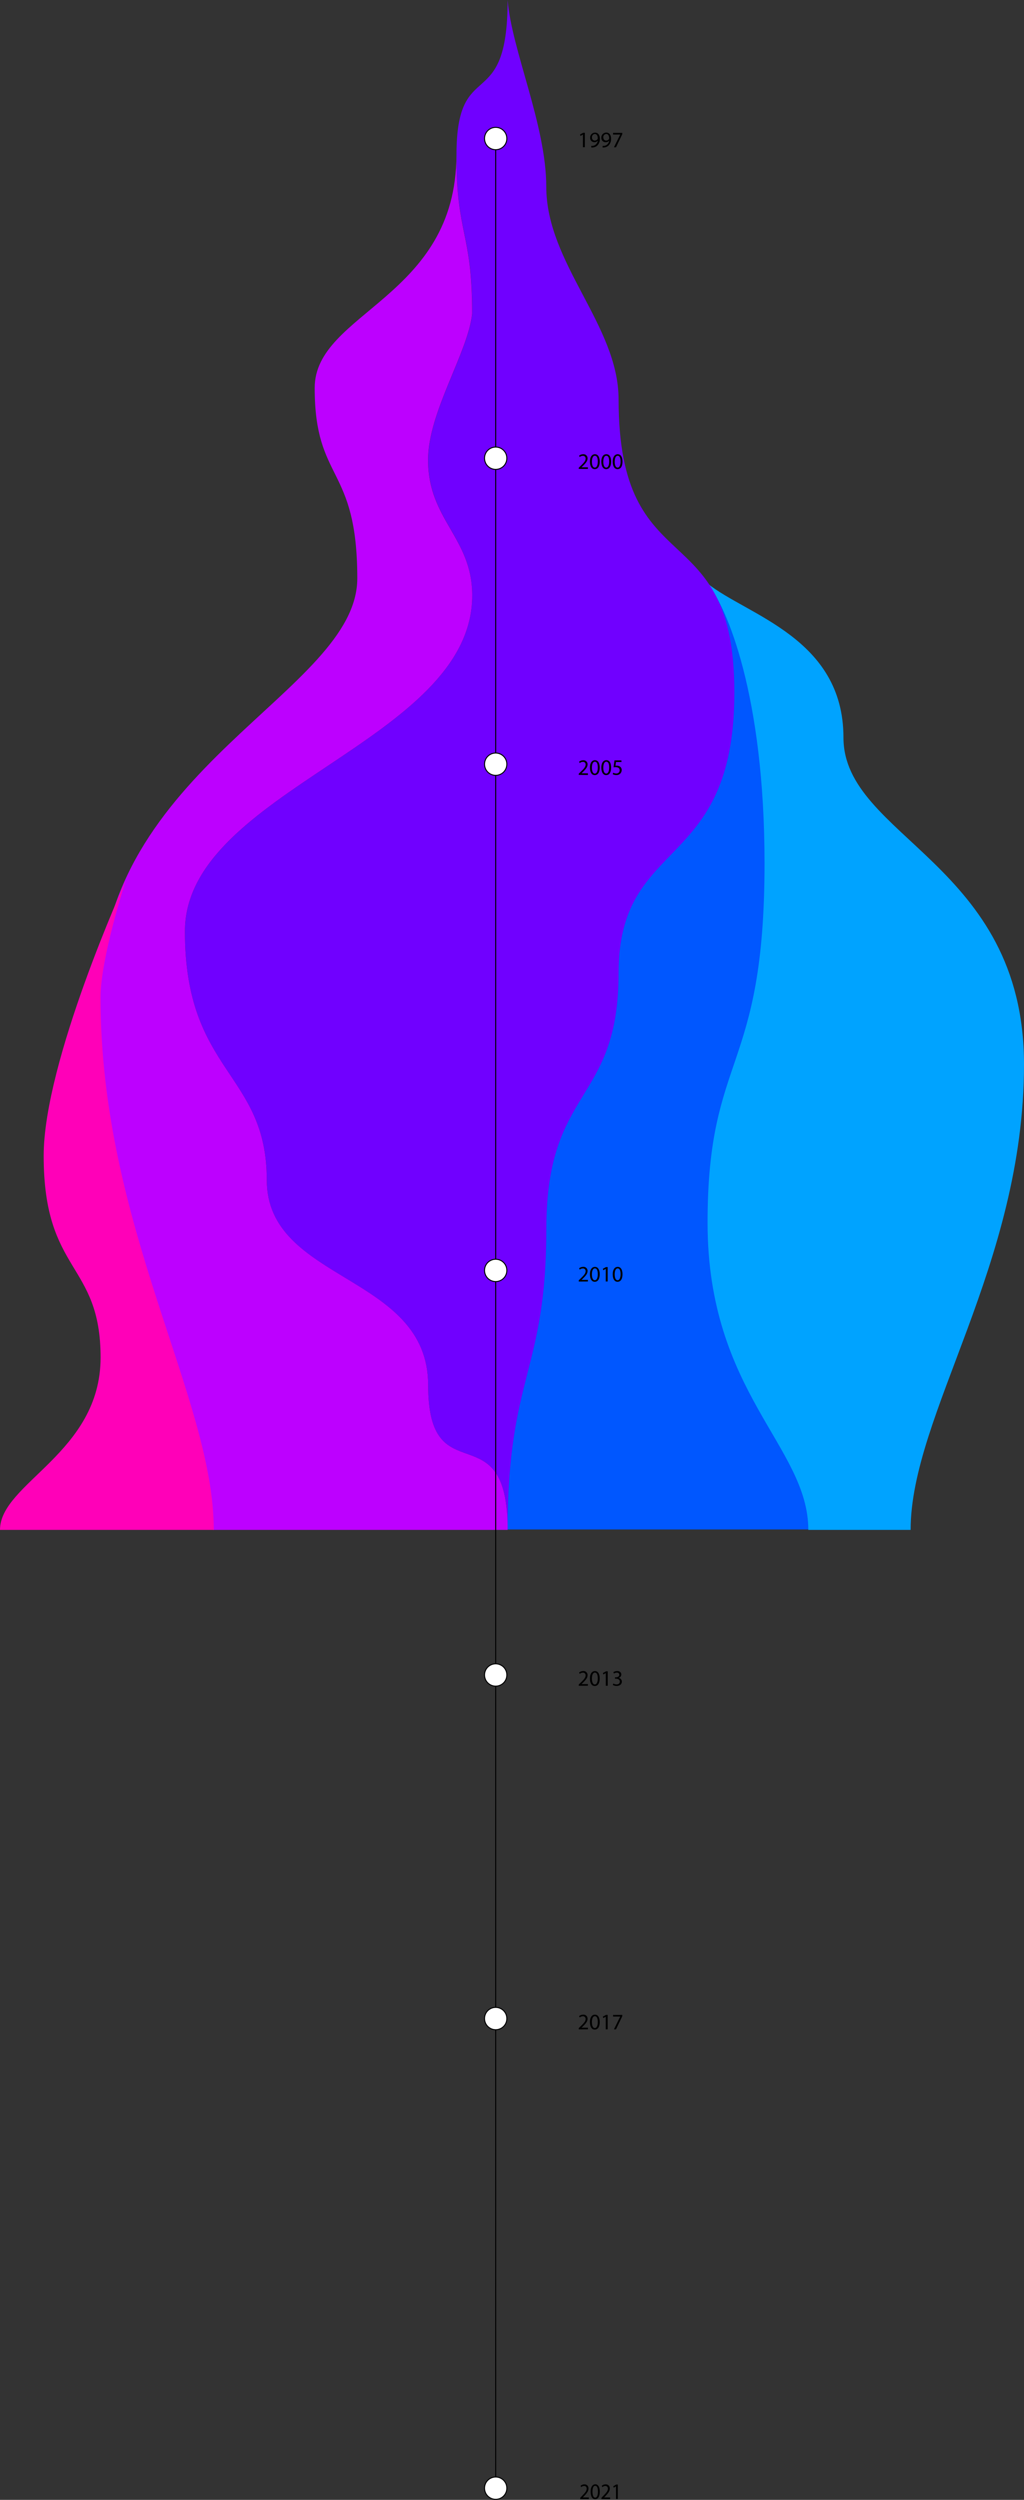 <svg xmlns="http://www.w3.org/2000/svg" viewBox="0 0 524.47 1279.43"><rect x="0" y="0" width="524.47" height="1279.43" fill="#333333" stroke="none"/><g id="Ebene_2" data-name="Ebene 2"><g id="Ebene_1-2" data-name="Ebene 1"><g id="Waves"><path id="Canvas" d="M375.68,354.17l-12.9-55.6c12.9,18.13,29.2,56.94,29.2,143.17,0,107.79-29.2,96.68-29.2,183.9S414.39,740,414.39,782.79H259.56c0-79,19.83-80.93,19.83-154.12s37-63.51,37-130.89C316.37,427.31,375.68,446.89,375.68,354.17Z" style="fill:#0057ff"/><path id="JS" d="M391.58,441.83c0-86.26-19.47-131.42-29.2-143.21C382.54,314.89,432,326.56,432,377.5s92.47,64.39,92.47,167.27S466.4,724,466.4,783H414c0-42.8-51.6-70-51.6-157.21S391.58,549.66,391.58,441.83Z" style="fill:#00a3ff"/><path id="CSS" d="M279.79,95.56C279.79,64.09,262,25.43,260,0c0,59.83-26.2,27.74-26.2,79.25,0,41.21,8.06,39.23,8.06,81.23-2,19.87-22.58,50.3-22.58,74.9,0,30.74,22.58,39.67,22.58,69.34,0,75.09-147.16,99.53-147.16,172s41.93,72.13,41.93,127.2c0,52.65,82.65,47.82,82.65,105S260,721.27,260,783c0-79,19.83-80.93,19.83-154.12s37-63.51,37-130.89c0-70.48,59.3-50.89,59.3-143.61s-59.3-53.89-59.3-150C316.78,166.42,279.79,134.91,279.79,95.56Z" style="fill:#7000ff"/><path id="Flash" d="M219.24,235.39c0-24.6,20.55-55,22.58-74.9,0-42-8.06-40-8.06-81.23,0,73.31-72.58,80.52-72.58,119.27C161.18,247,183,237.77,183,296S51.11,393,51.11,510.6,109.17,715.53,109.17,783H260c0-61.73-40.72-16.91-40.72-74.1s-82.65-52.36-82.65-105c0-55.07-41.93-54.75-41.93-127.2s147.16-96.89,147.16-172C241.82,275.06,219.24,266.13,219.24,235.39Z" style="fill:#bd00ff"/><path id="WebGL" d="M22.37,591.53c0-48.42,42-140.75,42-140.75s-12.88,39.5-12.88,59.69c0,117.7,58,205,58,272.53H0c0-24,51.52-39.26,51.52-88.23S22.37,652,22.37,591.53Z" style="fill:#ff00b8"/></g><g id="Timeline"><line x1="253.88" y1="70.64" x2="253.88" y2="1275.53" style="fill:none;stroke:#000;stroke-miterlimit:10;stroke-width:0.52px"/><circle cx="253.88" cy="70.9" r="5.72" style="fill:#fff;stroke:#000;stroke-miterlimit:10;stroke-width:0.52px"/><circle cx="253.88" cy="234.52" r="5.72" style="fill:#fff;stroke:#000;stroke-miterlimit:10;stroke-width:0.52px"/><circle cx="253.88" cy="391.11" r="5.72" style="fill:#fff;stroke:#000;stroke-miterlimit:10;stroke-width:0.52px"/><circle cx="253.88" cy="650.19" r="5.72" style="fill:#fff;stroke:#000;stroke-miterlimit:10;stroke-width:0.52px"/><circle cx="253.88" cy="857.25" r="5.72" style="fill:#fff;stroke:#000;stroke-miterlimit:10;stroke-width:0.52px"/><circle cx="253.88" cy="1033.09" r="5.72" style="fill:#fff;stroke:#000;stroke-miterlimit:10;stroke-width:0.52px"/><circle cx="253.88" cy="1273.44" r="5.72" style="fill:#fff;stroke:#000;stroke-miterlimit:10;stroke-width:0.52px"/><path d="M298.58,68.88h0l-1.29.7-.21-.76,1.62-.86h.85v7.38h-1Z"/><path d="M302.82,74.64a4.4,4.4,0,0,0,.81,0,2.75,2.75,0,0,0,1.56-.72,3.2,3.2,0,0,0,1-1.94h0a2.17,2.17,0,0,1-1.74.8,2.14,2.14,0,0,1-2.19-2.09,1,1,0,0,1,0-.17,2.54,2.54,0,0,1,2.44-2.63h.08c1.51,0,2.45,1.23,2.45,3.12a4.7,4.7,0,0,1-1.26,3.44,3.72,3.72,0,0,1-2.16,1,4.69,4.69,0,0,1-.92.06Zm.37-4.26a1.43,1.43,0,0,0,1.28,1.56h.14a1.66,1.66,0,0,0,1.46-.77.78.78,0,0,0,.09-.37c0-1.26-.47-2.22-1.52-2.22a1.6,1.6,0,0,0-1.45,1.8Z"/><path d="M308.66,74.64a4.4,4.4,0,0,0,.81,0,2.78,2.78,0,0,0,1.56-.72,3.24,3.24,0,0,0,1-1.94h0a2.18,2.18,0,0,1-1.74.8A2.14,2.14,0,0,1,308,70.65v-.17a2.54,2.54,0,0,1,2.44-2.63h.09c1.51,0,2.44,1.23,2.44,3.12a4.69,4.69,0,0,1-1.27,3.47,3.64,3.64,0,0,1-2.15,1,4.69,4.69,0,0,1-.92.06Zm.37-4.26a1.43,1.43,0,0,0,1.28,1.56h.14a1.66,1.66,0,0,0,1.46-.77.78.78,0,0,0,.09-.37c0-1.26-.47-2.22-1.51-2.22A1.6,1.6,0,0,0,309,70.38Z"/><path d="M318.72,68v.66l-3.22,6.73h-1.05l3.22-6.52H314V68Z"/><path d="M296.41,240v-.61l.78-.76c1.89-1.8,2.74-2.75,2.75-3.87a1.32,1.32,0,0,0-1.17-1.45,1.38,1.38,0,0,0-.29,0,2.48,2.48,0,0,0-1.56.62l-.32-.71a3.28,3.28,0,0,1,2.08-.75,2.08,2.08,0,0,1,2.26,1.89,2.35,2.35,0,0,1,0,.26c0,1.37-1,2.47-2.55,4l-.59.55v0h3.32V240Z"/><path d="M307.16,236.21c0,2.52-.94,3.9-2.57,3.9-1.45,0-2.42-1.35-2.45-3.8s1.07-3.84,2.57-3.84S307.16,233.86,307.16,236.21Zm-4,.12c0,1.92.59,3,1.5,3s1.52-1.19,1.52-3.08-.47-3-1.51-3c-.87,0-1.51,1.06-1.51,3.09Z"/><path d="M313,236.21c0,2.52-.93,3.9-2.57,3.9-1.44,0-2.42-1.35-2.44-3.8s1-3.84,2.57-3.84S313,233.86,313,236.21Zm-4,.12c0,1.92.59,3,1.5,3s1.51-1.19,1.51-3.08-.46-3-1.5-3c-.87,0-1.51,1.06-1.51,3.09Z"/><path d="M318.83,236.21c0,2.52-.94,3.9-2.57,3.9-1.45,0-2.42-1.35-2.45-3.8s1.07-3.84,2.57-3.84S318.83,233.86,318.83,236.21Zm-4,.12c0,1.92.6,3,1.51,3s1.51-1.19,1.51-3.08-.47-3-1.5-3c-.88,0-1.52,1.06-1.52,3.09Z"/><path d="M296.41,396.58V396l.78-.76c1.89-1.8,2.74-2.75,2.75-3.87a1.31,1.31,0,0,0-1.17-1.44h-.29a2.48,2.48,0,0,0-1.56.62l-.32-.7a3.22,3.22,0,0,1,2.08-.75,2.07,2.07,0,0,1,2.26,1.88,2.44,2.44,0,0,1,0,.27c0,1.36-1,2.47-2.55,4l-.59.52h3.32v.88Z"/><path d="M307.16,392.8c0,2.52-.94,3.91-2.57,3.91-1.45,0-2.42-1.36-2.45-3.8s1.07-3.85,2.57-3.85S307.16,390.45,307.16,392.8Zm-4,.12c0,1.92.59,3,1.5,3s1.52-1.2,1.52-3.09-.47-3-1.51-3c-.87,0-1.51,1.06-1.51,3.09Z"/><path d="M313,392.8c0,2.52-.93,3.91-2.57,3.91-1.44,0-2.42-1.36-2.44-3.8s1-3.85,2.57-3.85S313,390.45,313,392.8Zm-4,.12c0,1.92.59,3,1.5,3s1.51-1.2,1.51-3.09-.46-3-1.5-3c-.87,0-1.51,1.06-1.51,3.09Z"/><path d="M318.33,390h-2.82l-.29,1.9a4,4,0,0,1,.6-.05,3.2,3.2,0,0,1,1.6.4,2.12,2.12,0,0,1,1,1.9,2.57,2.57,0,0,1-2.75,2.53,3.57,3.57,0,0,1-1.84-.46l.25-.76a3.36,3.36,0,0,0,1.56.41,1.63,1.63,0,0,0,1.74-1.5.31.31,0,0,1,0-.1c0-1-.65-1.64-2.13-1.64a7.17,7.17,0,0,0-1,.08l.48-3.55h3.53Z"/><path d="M296.41,655.9v-.62l.78-.76c1.89-1.8,2.74-2.76,2.75-3.87a1.32,1.32,0,0,0-1.18-1.45.88.88,0,0,0-.28,0,2.48,2.48,0,0,0-1.56.62l-.32-.7a3.22,3.22,0,0,1,2.08-.75,2.07,2.07,0,0,1,2.26,1.88,2.44,2.44,0,0,1,0,.27c0,1.36-1,2.46-2.55,4l-.59.52h3.32v.83Z"/><path d="M307.16,652.12c0,2.51-.94,3.9-2.57,3.9-1.45,0-2.42-1.35-2.45-3.8s1.07-3.84,2.57-3.84S307.16,649.76,307.16,652.12Zm-4,.11c0,1.92.59,3,1.5,3s1.52-1.2,1.52-3.08-.47-3-1.51-3c-.87,0-1.51,1.07-1.51,3.08Z"/><path d="M310.25,649.41h0l-1.28.7-.2-.76,1.62-.87h.85v7.39h-1Z"/><path d="M318.83,652.12c0,2.51-.94,3.9-2.57,3.9-1.45,0-2.42-1.35-2.45-3.8s1.07-3.84,2.57-3.84S318.83,649.76,318.83,652.12Zm-4,.11c0,1.92.6,3,1.5,3s1.52-1.2,1.52-3.08-.47-3-1.5-3c-.88,0-1.52,1.07-1.52,3.08Z"/><path d="M296.41,862.77v-.62l.78-.76c1.89-1.8,2.74-2.76,2.75-3.87a1.31,1.31,0,0,0-1.16-1.45,1.5,1.5,0,0,0-.3,0,2.55,2.55,0,0,0-1.56.63l-.32-.7a3.23,3.23,0,0,1,2.08-.76,2.08,2.08,0,0,1,2.26,1.89,2.44,2.44,0,0,1,0,.27c0,1.36-1,2.46-2.55,4l-.59.52h3.32v.83Z"/><path d="M307.16,859c0,2.51-.94,3.9-2.57,3.9-1.45,0-2.42-1.35-2.45-3.8s1.07-3.85,2.57-3.85S307.16,856.63,307.16,859Zm-4,.11c0,1.92.59,3,1.5,3s1.52-1.19,1.52-3.08-.47-3-1.51-3c-.87,0-1.51,1.07-1.51,3.08Z"/><path d="M310.25,856.3h0L309,857l-.2-.76,1.62-.87h.85v7.4h-1Z"/><path d="M314.15,861.62a3.38,3.38,0,0,0,1.64.46c1.29,0,1.69-.82,1.67-1.43,0-1-.94-1.48-1.91-1.48H315v-.75h.55c.73,0,1.65-.38,1.65-1.25,0-.6-.37-1.12-1.29-1.12a2.78,2.78,0,0,0-1.48.49l-.27-.73a3.6,3.6,0,0,1,1.94-.57c1.46,0,2.12.87,2.12,1.77a1.85,1.85,0,0,1-1.37,1.74h0a1.93,1.93,0,0,1,1.65,1.9c0,1.18-.92,2.22-2.7,2.22a3.82,3.82,0,0,1-1.92-.52Z"/><path d="M297.18,1279v-.61l.73-.77c1.76-1.79,2.56-2.75,2.57-3.86a1.28,1.28,0,0,0-1.1-1.44,1.22,1.22,0,0,0-.27,0,2.3,2.3,0,0,0-1.46.62l-.3-.7a2.92,2.92,0,0,1,1.95-.75,2,2,0,0,1,2.11,1.9v.25c0,1.36-.92,2.47-2.38,4l-.55.55h3.1v.83Z"/><path d="M307.19,1275.19c0,2.52-.87,3.9-2.4,3.9-1.34,0-2.25-1.35-2.28-3.79s1-3.85,2.4-3.85S307.19,1272.84,307.19,1275.19Zm-3.74.12c0,1.92.55,3,1.4,3s1.41-1.19,1.41-3.08-.44-3-1.4-3S303.45,1273.29,303.45,1275.31Z"/><path d="M308.05,1279v-.61l.72-.77c1.76-1.79,2.56-2.75,2.57-3.86a1.28,1.28,0,0,0-1.1-1.44,1.22,1.22,0,0,0-.27,0,2.3,2.3,0,0,0-1.46.62l-.3-.7a2.93,2.93,0,0,1,2-.75,2,2,0,0,1,2.11,1.9,1,1,0,0,1,0,.25c0,1.36-.92,2.47-2.37,4l-.55.55h3.09v.83Z"/><path d="M315.5,1272.51h0l-1.2.69-.18-.76,1.51-.86h.79V1279h-.9Z"/><path d="M296.41,1038.62V1038l.78-.76c1.89-1.8,2.74-2.75,2.75-3.87a1.31,1.31,0,0,0-1.18-1.44h-.28a2.48,2.48,0,0,0-1.56.62l-.32-.7a3.22,3.22,0,0,1,2.08-.75,2.08,2.08,0,0,1,2.26,1.88,2.44,2.44,0,0,1,0,.27c0,1.36-1,2.46-2.55,4l-.59.52h3.32v.83Z"/><path d="M307.16,1034.84c0,2.51-.94,3.9-2.57,3.9-1.45,0-2.42-1.35-2.45-3.8s1.07-3.84,2.57-3.84S307.16,1032.48,307.16,1034.84Zm-4,.12c0,1.91.59,3,1.5,3s1.52-1.19,1.52-3.08-.47-3-1.51-3C303.78,1031.87,303.14,1032.94,303.14,1035Z"/><path d="M310.25,1032.16h0l-1.28.69-.2-.76,1.62-.87h.85v7.4h-1Z"/><path d="M318.72,1031.22v.66l-3.22,6.74h-1.05l3.21-6.54H314v-.83Z"/></g></g></g></svg>